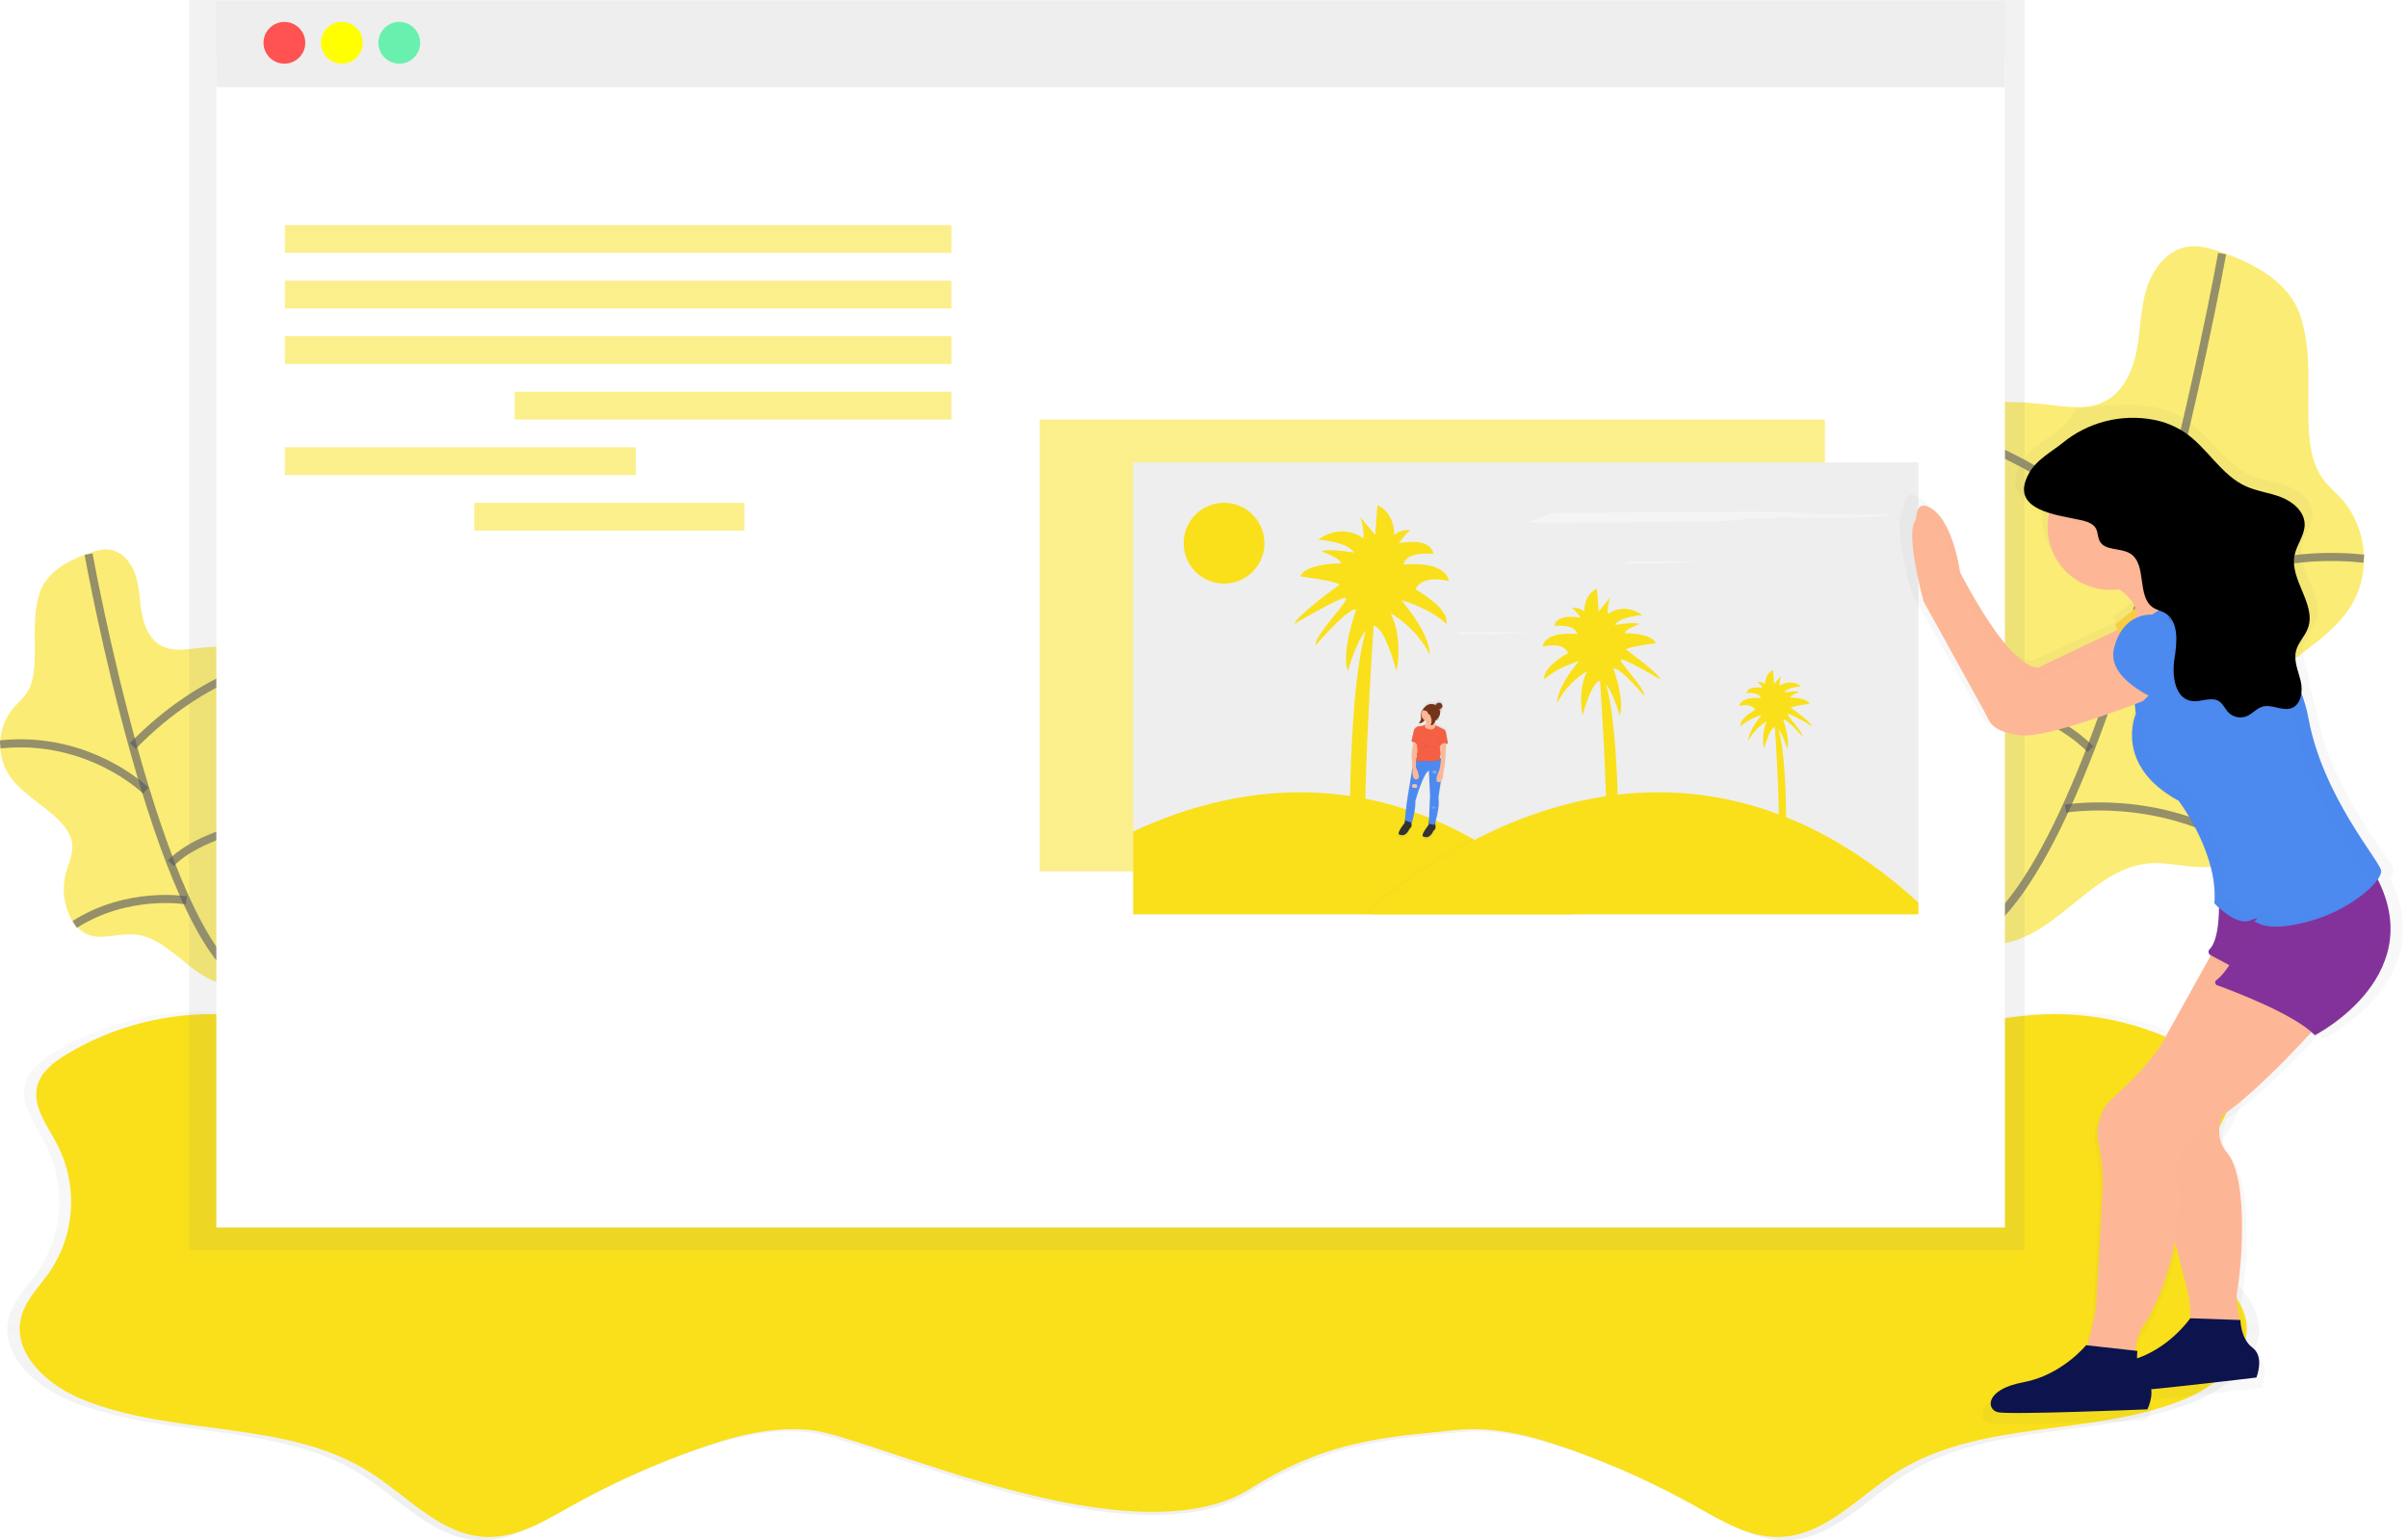 <svg width="297" height="190" viewBox="0 0 297 190" fill="none" xmlns="http://www.w3.org/2000/svg">
<g clip-path="url(#clip0)">
<path opacity="0.5" d="M278.475 162.623C277.939 160.412 276.18 158.746 274.885 156.875C273.328 154.567 272.418 151.885 272.25 149.107C272.082 146.328 272.661 143.556 273.929 141.078C275.174 138.708 277.127 136.257 276.42 133.67C275.946 131.929 274.374 130.737 272.829 129.802C266.962 126.269 260.19 124.527 253.346 124.792C244.957 125.135 236.596 128.485 228.369 126.826C220.357 125.203 213.569 121.186 205.186 120.71C198.924 120.355 192.731 120.753 186.456 120.068C170.953 118.387 155.336 118.014 139.77 118.954C124.205 118.014 108.589 118.387 93.087 120.068C86.828 120.753 80.631 120.355 74.356 120.71C65.949 121.183 59.176 125.206 51.161 126.826C42.931 128.488 34.574 125.135 26.185 124.792C19.341 124.527 12.568 126.269 6.701 129.802C5.144 130.737 3.587 131.929 3.111 133.67C2.407 136.254 4.356 138.705 5.602 141.078C6.87 143.555 7.451 146.328 7.284 149.106C7.117 151.884 6.208 154.567 4.652 156.875C3.357 158.743 1.597 160.412 1.062 162.623C-0.016 167.069 4.306 170.987 8.535 172.752C20.072 177.576 34.103 175.243 44.656 181.96C49.386 184.974 53.525 189.813 59.13 189.994C62.919 190.115 66.366 188.01 69.676 186.158C74.63 183.385 79.808 181.034 85.155 179.129C89.826 177.467 94.774 176.134 99.704 176.685C107.23 177.516 139.764 193.235 154.43 183.947C164.475 177.579 172.31 177.526 179.855 176.682C184.784 176.131 189.729 177.464 194.403 179.126C199.751 181.03 204.929 183.381 209.882 186.154C213.189 188.007 216.639 190.112 220.429 189.991C226.034 189.81 230.172 184.971 234.902 181.957C245.449 175.237 259.477 177.573 271.023 172.749C275.23 170.977 279.555 167.072 278.475 162.623Z" fill="url(#paint0_linear)"/>
<path d="M276.949 162.532C276.42 160.353 274.679 158.696 273.399 156.846C271.863 154.563 270.966 151.91 270.801 149.163C270.637 146.415 271.212 143.674 272.465 141.224C273.711 138.879 275.629 136.457 274.931 133.9C274.461 132.178 272.907 130.998 271.381 130.076C265.579 126.581 258.882 124.858 252.113 125.119C243.817 125.455 235.55 128.772 227.41 127.128C219.482 125.527 212.775 121.547 204.47 121.077C198.277 120.728 192.139 121.121 185.949 120.454C170.616 118.791 155.171 118.423 139.776 119.352C124.382 118.423 108.936 118.791 93.603 120.454C87.413 121.133 81.276 120.738 75.082 121.077C66.78 121.544 60.07 125.524 52.142 127.128C44.005 128.772 35.735 125.455 27.44 125.119C20.671 124.858 13.973 126.581 8.171 130.076C6.645 131.011 5.091 132.178 4.621 133.9C3.924 136.457 5.867 138.882 7.087 141.224C8.341 143.674 8.915 146.415 8.751 149.163C8.587 151.91 7.69 154.563 6.153 156.846C4.87 158.696 3.133 160.343 2.603 162.532C1.51 166.929 5.786 170.803 9.961 172.534C21.374 177.302 35.249 174.994 45.678 181.639C50.348 184.619 54.449 189.408 60.002 189.586C63.738 189.707 67.163 187.624 70.433 185.79C75.332 183.047 80.454 180.721 85.744 178.837C90.368 177.189 95.257 175.872 100.133 176.417C107.607 177.252 139.773 192.787 154.265 183.601C164.201 177.305 171.949 177.252 179.41 176.417C184.286 175.872 189.178 177.189 193.799 178.837C199.089 180.721 204.211 183.047 209.11 185.79C212.383 187.621 215.792 189.704 219.541 189.586C225.084 189.408 229.179 184.622 233.865 181.639C244.297 174.994 258.172 177.302 269.582 172.534C273.742 170.803 278.017 166.929 276.949 162.532Z" fill="#F9E01A"/>
<path opacity="0.6" d="M10.88 68.263C11.77 67.951 12.717 67.655 13.648 67.817C15.205 68.088 16.298 69.564 16.762 71.081C17.226 72.597 17.21 74.195 17.506 75.751C17.802 77.308 18.509 78.918 19.904 79.662C21.299 80.407 22.946 80.114 24.494 79.933C26.524 79.699 28.573 79.68 30.606 79.877C32.313 80.042 34.318 80.618 34.819 82.26C35.23 83.599 34.415 84.966 33.885 86.258C32.87 88.674 32.789 91.529 33.951 93.877C35.112 96.225 37.466 97.975 38.45 100.454C38.735 101.074 38.818 101.768 38.687 102.437C38.541 102.906 38.302 103.341 37.983 103.714C37.211 104.707 36.289 105.583 35.585 106.629C34.119 108.808 33.717 111.518 33.549 114.136C33.381 116.711 33.396 119.295 33.593 121.868C31.681 121.245 29.569 121.8 27.598 121.392C23.404 120.526 20.785 115.563 16.513 115.26C14.492 115.117 12.319 116.07 10.515 115.145C9.654 114.649 8.98 113.883 8.597 112.966C7.835 111.342 7.661 109.503 8.105 107.765C8.417 106.563 9.04 105.386 8.918 104.15C8.815 103.091 8.18 102.157 7.451 101.382C5.375 99.177 2.36 97.829 0.869 95.192C0.19 93.939 -0.093 92.51 0.057 91.093C0.206 89.676 0.781 88.338 1.706 87.254C2.239 86.734 2.743 86.187 3.217 85.613C3.933 84.604 4.151 83.331 4.247 82.094C4.453 79.133 3.936 75.998 4.904 73.12C5.773 70.517 8.426 69.135 10.88 68.263Z" fill="#F9E01A"/>
<path opacity="0.6" d="M10.924 68.35C10.924 68.35 19.428 115.578 30.47 121.211" stroke="#535461" stroke-miterlimit="10"/>
<path opacity="0.6" d="M34.583 81.422C34.583 81.422 25.475 82.667 16.376 92.025" stroke="#535461" stroke-miterlimit="10"/>
<path opacity="0.6" d="M17.976 97.511C17.976 97.511 10.967 90.661 0.016 91.822" stroke="#535461" stroke-miterlimit="10"/>
<path opacity="0.6" d="M38.593 100.491C38.593 100.491 25.802 101.578 21.065 106.489" stroke="#535461" stroke-miterlimit="10"/>
<path opacity="0.6" d="M22.98 111.063C22.98 111.063 15.819 109.817 9.208 114.037" stroke="#535461" stroke-miterlimit="10"/>
<path opacity="0.6" d="M274.156 31.164C272.727 30.656 271.21 30.192 269.719 30.451C267.228 30.887 265.471 33.253 264.736 35.679C264.002 38.105 264.017 40.692 263.544 43.183C263.07 45.674 261.937 48.256 259.701 49.452C257.466 50.647 254.825 50.174 252.343 49.887C249.093 49.508 245.811 49.474 242.553 49.785C239.816 50.049 236.606 50.974 235.802 53.602C235.145 55.751 236.45 57.937 237.322 60.008C238.95 63.878 239.081 68.459 237.216 72.223C235.32 76.053 231.58 78.794 230.004 82.764C229.606 83.773 229.353 84.891 229.624 85.94C229.858 86.693 230.243 87.39 230.755 87.989C232 89.583 233.47 90.988 234.597 92.66C236.948 96.147 237.586 100.494 237.86 104.692C238.13 108.818 238.107 112.959 237.792 117.082C240.856 116.073 244.244 116.973 247.401 116.322C254.124 114.936 258.322 106.981 265.169 106.495C268.408 106.267 271.892 107.79 274.782 106.308C276.189 105.586 277.189 104.237 277.858 102.802C279.06 100.2 279.323 97.262 278.603 94.488C278.095 92.56 277.108 90.676 277.301 88.693C277.466 86.996 278.481 85.498 279.652 84.258C282.981 80.724 287.813 78.563 290.205 74.338C292.447 70.377 291.88 65.018 288.863 61.614C288.072 60.721 287.131 59.955 286.44 58.983C285.291 57.367 284.924 55.324 284.787 53.344C284.46 48.595 285.266 43.572 283.731 38.961C282.33 34.763 278.079 32.543 274.156 31.164Z" fill="#F9E01A"/>
<path opacity="0.6" d="M274.075 31.288C274.075 31.288 260.445 106.99 242.743 116.017" stroke="#535461" stroke-miterlimit="10"/>
<path opacity="0.6" d="M236.151 52.242C236.151 52.242 250.749 54.247 265.334 69.24" stroke="#535461" stroke-miterlimit="10"/>
<path opacity="0.6" d="M262.769 78.031C262.769 78.031 274.007 67.042 291.556 68.91" stroke="#535461" stroke-miterlimit="10"/>
<path opacity="0.6" d="M229.739 82.808C229.739 82.808 250.241 84.548 257.833 92.423" stroke="#535461" stroke-miterlimit="10"/>
<path opacity="0.6" d="M254.75 99.753C254.75 99.753 266.237 97.742 276.828 104.518" stroke="#535461" stroke-miterlimit="10"/>
<path d="M23.326 0V7.782V154.2H249.684V7.782V0H23.326Z" fill="url(#paint1_linear)"/>
<path d="M247.286 6.997H26.683V151.41H247.286V6.997Z" fill="white"/>
<path d="M247.286 0.128H26.683V10.752H247.286V0.128Z" fill="#EEEEEE"/>
<path d="M35.078 7.853C36.5 7.853 37.653 6.7 37.653 5.278C37.653 3.856 36.5 2.703 35.078 2.703C33.656 2.703 32.503 3.856 32.503 5.278C32.503 6.7 33.656 7.853 35.078 7.853Z" fill="#FF5252"/>
<path d="M42.162 7.853C43.584 7.853 44.737 6.7 44.737 5.278C44.737 3.856 43.584 2.703 42.162 2.703C40.74 2.703 39.587 3.856 39.587 5.278C39.587 6.7 40.74 7.853 42.162 7.853Z" fill="#FFFF00"/>
<path d="M49.246 7.853C50.668 7.853 51.821 6.7 51.821 5.278C51.821 3.856 50.668 2.703 49.246 2.703C47.824 2.703 46.671 3.856 46.671 5.278C46.671 6.7 47.824 7.853 49.246 7.853Z" fill="#69F0AE"/>
<path opacity="0.5" d="M117.344 27.77H35.137V31.195H117.344V27.77Z" fill="#F9E01A"/>
<path opacity="0.5" d="M117.344 34.62H35.137V38.045H117.344V34.62Z" fill="#F9E01A"/>
<path opacity="0.5" d="M117.344 41.471H35.137V44.896H117.344V41.471Z" fill="#F9E01A"/>
<path opacity="0.5" d="M117.344 48.321H63.474V51.747H117.344V48.321Z" fill="#F9E01A"/>
<path opacity="0.5" d="M78.42 55.172H35.137V58.597H78.42V55.172Z" fill="#F9E01A"/>
<path opacity="0.5" d="M91.81 62.023H58.491V65.448H91.81V62.023Z" fill="#F9E01A"/>
<path opacity="0.5" d="M225.084 51.747H128.242V107.485H225.084V51.747Z" fill="#F9E01A"/>
<path d="M236.606 57.04H139.764V112.779H236.606V57.04Z" fill="#EEEEEE"/>
<path opacity="0.5" d="M294.829 108.463C295.03 108.206 295.14 107.889 295.14 107.563C295.14 107.563 295.14 107.544 295.14 107.538C295.14 107.532 295.159 107.473 295.168 107.442V107.401C295.17 107.371 295.17 107.341 295.168 107.311C295.168 107.311 295.168 107.286 295.168 107.273C295.172 107.236 295.172 107.199 295.168 107.161C294.985 105.916 287.583 97.801 285.733 87.902C285.529 86.824 285.223 85.768 284.821 84.748C284.878 84.237 284.844 83.721 284.721 83.222C284.41 81.954 283.787 80.668 284.099 79.404C284.142 79.239 284.199 79.077 284.27 78.921C284.658 78.351 285.015 77.759 285.338 77.15C285.458 76.951 285.563 76.743 285.649 76.527C286.786 73.531 283.267 70.439 283.915 67.313C284.195 65.958 285.244 64.775 285.216 63.396C285.182 61.817 283.731 60.593 282.224 60.008C280.717 59.422 279.057 59.254 277.578 58.6C274.336 57.165 272.562 53.699 269.603 51.772C265.845 49.327 260.941 49.763 256.435 50.395C256.286 50.417 256.146 50.475 256.025 50.564C255.905 50.653 255.808 50.77 255.743 50.906V50.906H255.7C255.666 51.005 255.625 51.102 255.582 51.199C254.959 52.26 253.909 53.067 252.872 53.811C251.608 54.702 250.254 55.58 249.481 56.9C249.366 57.096 249.27 57.283 249.186 57.464C247.504 60.462 249.525 61.758 251.988 62.477C251.914 62.906 251.877 63.34 251.876 63.776C251.876 68.135 255.522 71.694 260.016 71.694C260.371 71.694 260.725 71.671 261.078 71.626L261.339 71.797H261.398C262.233 72.398 262.955 73.151 263.267 74.048L260.657 76.041C260.657 76.041 260.763 76.315 260.919 76.751L250.662 81.478C246.775 81.659 240.485 69.418 240.485 69.418C240.485 69.418 239.551 62.399 236.229 61.138C235.226 60.758 234.827 61.552 234.759 62.848C233.274 64.404 235.768 73.148 235.768 73.148L243.724 87.189C244.465 88.627 244.658 89.527 248.164 90.069C251.051 90.511 260.044 87.317 263.173 86.158L263.32 87.404C262.956 88.353 262.795 89.368 262.846 90.384C262.846 92.679 263.871 96.017 268.872 98.676C268.872 98.676 274.034 105.349 273.461 111.648C273.461 111.648 273.711 111.91 274.109 112.253C274.053 114.027 273.798 116.216 272.904 117.07C272.845 117.125 272.801 117.195 272.777 117.273C272.752 117.35 272.748 117.432 272.764 117.512C272.745 117.605 272.756 117.702 272.795 117.789C272.834 117.875 272.899 117.947 272.982 117.995L266.465 129.407C266.222 129.718 265.976 130.03 265.723 130.341C264.514 131.883 263.171 133.316 261.71 134.623C260.623 135.591 259.493 136.65 259.268 137.045C258.923 137.668 258.054 139.677 258.421 141.336C258.897 143.349 259.092 145.417 259.001 147.483L258.157 162.246C257.874 163.894 257.484 165.522 256.989 167.119H256.861C256.861 167.119 253.716 170.899 248.722 171.79C243.727 172.681 243.911 175.215 245.39 175.57C246.869 175.925 264.817 175.209 264.817 175.209C264.817 175.209 265.496 173.886 265.309 172.677C271.039 172.126 278.976 171.192 278.976 171.192C278.976 171.192 280.063 168.58 278.484 167.44C277.89 166.983 277.449 166.357 277.22 165.643C277.127 165.245 277.024 164.79 276.924 164.314C276.899 164.08 276.899 163.937 276.899 163.937H276.846C276.569 162.545 276.348 161.053 276.476 160.272C276.94 158.201 278.142 146.231 275.18 142.812C273.835 141.255 274.019 139.487 274.617 138.011C278.17 135.685 283.139 130.68 286.014 127.654C286.175 127.788 286.325 127.922 286.465 128.055L286.558 128.146C286.558 128.146 296.339 123.304 296.38 114.756C296.395 112.562 295.862 110.399 294.829 108.463V108.463ZM263.5 168.76C263.483 168.448 263.494 168.136 263.534 167.826L263.223 167.792C263.404 166.434 263.846 164.915 264.836 163.865C266.536 160.785 267.739 157.456 268.398 154L270.195 160.798C270.195 160.798 270.376 162.205 270.425 163.694H270.394C270.394 163.694 267.888 167.272 263.5 168.76Z" fill="url(#paint2_linear)"/>
<path d="M271.621 80.718C271.621 80.718 267.227 82.3 264.771 84.938C264.771 84.938 252.816 89.683 249.475 89.157C246.134 88.631 245.96 87.749 245.256 86.355L237.695 72.653C237.695 72.653 234.532 61.225 237.695 62.455C240.859 63.685 241.743 70.552 241.743 70.552C241.743 70.552 247.722 82.506 251.412 82.331L261.423 77.561C261.423 77.561 263.709 74.22 264.764 74.397C265.82 74.575 271.621 80.718 271.621 80.718Z" fill="#FDB797"/>
<g opacity="0.05">
<path opacity="0.05" d="M271.621 80.718C271.621 80.718 267.227 82.3 264.771 84.938C264.771 84.938 252.816 89.683 249.475 89.157C246.134 88.631 245.96 87.749 245.256 86.355L237.695 72.653C237.695 72.653 234.532 61.225 237.695 62.455C240.859 63.685 241.743 70.552 241.743 70.552C241.743 70.552 247.722 82.506 251.412 82.331L261.423 77.561C261.423 77.561 263.709 74.22 264.764 74.397C265.82 74.575 271.621 80.718 271.621 80.718Z" fill="black"/>
</g>
<path d="M264.403 74.238L260.897 76.991C260.897 76.991 262.65 81.578 262.211 83.184C261.772 84.791 269.223 80.662 269.223 80.662L266.156 73.781L264.403 74.238Z" fill="#F9CE43"/>
<g opacity="0.05">
<path opacity="0.05" d="M264.403 74.238L260.897 76.991C260.897 76.991 262.65 81.578 262.211 83.184C261.772 84.791 269.223 80.662 269.223 80.662L266.156 73.781L264.403 74.238Z" fill="black"/>
</g>
<path d="M258.35 71.174C258.35 71.174 266.172 73.725 262.569 78.205L273.82 72.756C273.82 72.756 269.074 73.108 266.085 65.906L258.35 71.174Z" fill="#FDB797"/>
<path d="M273.116 117.06L263.447 134.464L269.955 159.767C269.955 159.767 270.659 165.394 269.603 165.92H276.986C276.986 165.92 275.563 160.938 275.931 159.241C276.37 157.22 277.513 145.54 274.685 142.189C271.858 138.839 276.093 134.454 276.093 134.454L284.531 121.093L273.116 117.06Z" fill="#FDB797"/>
<g opacity="0.05">
<path opacity="0.05" d="M273.116 117.06L263.447 134.464L269.955 159.767C269.955 159.767 270.659 165.394 269.603 165.92H276.986C276.986 165.92 275.669 160.91 275.931 159.241C276.192 157.572 277.513 145.54 274.685 142.189C271.858 138.839 276.093 134.454 276.093 134.454L284.531 121.093L273.116 117.06Z" fill="black"/>
</g>
<path d="M270.142 162.607C270.142 162.607 267.464 166.552 262.793 167.804C258.122 169.056 258.502 171.497 259.932 171.734C261.361 171.971 278.304 169.919 278.304 169.919C278.304 169.919 279.334 167.368 277.836 166.254C276.339 165.139 276.329 162.828 276.329 162.828L270.142 162.607Z" fill="#0D134D"/>
<g opacity="0.1">
<path opacity="0.1" d="M273.645 110.026C273.645 110.026 274.063 115.743 272.54 117.244C272.487 117.294 272.446 117.355 272.421 117.424C272.396 117.492 272.388 117.566 272.397 117.638C272.406 117.711 272.432 117.78 272.473 117.84C272.515 117.9 272.569 117.95 272.633 117.985L277.161 120.398L281.209 112.663L273.645 110.026Z" fill="black"/>
</g>
<path d="M273.645 109.852C273.645 109.852 274.063 115.569 272.54 117.07C272.487 117.119 272.446 117.181 272.421 117.25C272.396 117.318 272.388 117.392 272.397 117.464C272.406 117.536 272.432 117.605 272.473 117.666C272.515 117.726 272.569 117.776 272.633 117.811L277.161 120.224L281.209 112.489L273.645 109.852Z" fill="#84329B"/>
<g opacity="0.1">
<path opacity="0.1" d="M273.645 110.163C273.645 110.163 274.063 115.88 272.54 117.381C272.487 117.431 272.446 117.493 272.421 117.561C272.396 117.63 272.388 117.703 272.397 117.776C272.406 117.848 272.432 117.917 272.473 117.977C272.515 118.038 272.569 118.087 272.633 118.122L277.161 120.535L281.209 112.801L273.645 110.163Z" fill="black"/>
</g>
<path d="M273.82 121.102C273.82 121.102 271.207 122.846 265.723 130.024C264.577 131.527 263.3 132.926 261.909 134.206C260.878 135.14 259.804 136.186 259.589 136.572C259.259 137.167 258.434 139.144 258.786 140.763C259.238 142.731 259.423 144.75 259.337 146.767L258.537 161.187C258.537 161.187 257.481 167.692 256.077 168.396L263.285 169.642C263.285 169.642 262.759 165.07 264.867 162.791C264.867 162.791 269.79 154.352 268.56 144.858C268.56 144.858 268.034 140.639 272.78 138.353C277.525 136.068 287.197 124.992 287.197 124.992L273.82 121.102Z" fill="#FDB797"/>
<path d="M257.294 165.933C257.294 165.933 254.305 169.626 249.559 170.504C244.814 171.382 244.988 173.845 246.396 174.197C247.803 174.549 264.855 173.845 264.855 173.845C264.855 173.845 266.1 171.385 264.68 170.152C263.26 168.919 263.625 166.637 263.625 166.637L257.294 165.933Z" fill="#0D134D"/>
<g opacity="0.1">
<path opacity="0.1" d="M278.216 111.785C278.216 111.785 276.071 118.991 273.353 121.09C273.302 121.127 273.263 121.178 273.239 121.236C273.215 121.294 273.207 121.358 273.217 121.42C273.226 121.482 273.252 121.541 273.292 121.59C273.331 121.638 273.384 121.675 273.443 121.697C275.691 122.516 282.915 125.275 285.425 127.784L285.512 127.872C285.512 127.872 300.543 120.224 292.456 107.214L278.216 111.785Z" fill="black"/>
</g>
<path d="M278.216 111.611C278.216 111.611 276.071 118.816 273.353 120.915C273.302 120.953 273.263 121.004 273.239 121.062C273.215 121.12 273.207 121.184 273.217 121.246C273.226 121.308 273.252 121.367 273.292 121.415C273.331 121.464 273.384 121.501 273.443 121.522C275.691 122.341 282.915 125.1 285.425 127.61L285.512 127.697C285.512 127.697 300.543 120.05 292.456 107.04L278.216 111.611Z" fill="#84329B"/>
<g opacity="0.1">
<path opacity="0.1" d="M265.873 75.882C264.756 76.634 263.535 77.217 262.248 77.614L263.457 88.366C263.457 88.366 260.632 94.687 268.71 99.103C268.71 99.103 273.614 105.62 273.069 111.773C273.069 111.773 275.7 114.594 277.46 113.894C279.219 113.193 277.634 114.246 277.986 114.071C278.338 113.897 279.039 115.482 284.491 114.087C289.943 112.692 293.833 109.014 293.649 107.781C293.465 106.548 286.465 98.62 284.731 88.945C282.996 79.27 272.643 72.389 272.643 72.389C272.643 72.389 272.3 72.579 271.708 72.831C269.684 73.69 267.733 74.71 265.873 75.882V75.882Z" fill="black"/>
</g>
<g opacity="0.1">
<path opacity="0.1" d="M273.216 121.155C273.209 121.231 273.228 121.306 273.269 121.37C273.31 121.433 273.371 121.482 273.443 121.507C275.38 122.214 281.01 124.359 284.136 126.545C281.43 124.359 275.672 122.089 273.216 121.155Z" fill="black"/>
<path opacity="0.1" d="M292.456 107.04L292.145 107.146C299.055 119.224 286.042 126.52 284.905 127.127C285.101 127.289 285.279 127.439 285.441 127.61L285.528 127.697C285.528 127.697 300.543 120.05 292.456 107.04Z" fill="black"/>
</g>
<path d="M284.544 113.719C279.095 115.127 278.391 113.545 278.039 113.719C277.687 113.894 279.285 112.841 277.513 113.545C275.741 114.249 273.119 111.434 273.119 111.434C273.144 111.122 273.156 110.833 273.156 110.531C273.175 104.652 268.71 98.776 268.71 98.776C260.614 94.382 263.435 88.052 263.435 88.052L263.105 85.168L262.199 77.302C263.483 76.903 264.702 76.318 265.817 75.565C267.674 74.389 269.622 73.365 271.643 72.501C272.238 72.245 272.577 72.055 272.577 72.055C272.577 72.055 282.95 78.906 284.721 88.581C286.493 98.256 293.512 106.162 293.686 107.392C293.861 108.622 289.993 112.312 284.544 113.719Z" fill="#4D8AF0"/>
<g opacity="0.1">
<path opacity="0.1" d="M266.259 66.077L258.524 71.352C259.59 71.722 260.604 72.227 261.542 72.856C264.176 72.485 265.789 70.598 266.876 68.275C266.452 67.596 266.639 66.989 266.259 66.077Z" fill="black"/>
</g>
<path d="M260.283 72.759C264.555 72.759 268.018 69.296 268.018 65.024C268.018 60.752 264.555 57.289 260.283 57.289C256.012 57.289 252.549 60.752 252.549 65.024C252.549 69.296 256.012 72.759 260.283 72.759Z" fill="#FDB797"/>
<g opacity="0.1">
<path opacity="0.1" d="M285.774 112.841C280.324 114.248 279.621 112.667 279.269 112.841C278.917 113.015 280.514 111.963 278.743 112.667C276.971 113.37 274.349 110.555 274.349 110.555C274.374 110.244 274.386 109.954 274.386 109.652C274.408 103.783 269.952 97.897 269.952 97.897C261.856 93.504 264.677 87.173 264.677 87.173L264.35 84.287L263.494 76.841C263.08 77.028 262.652 77.181 262.214 77.299L263.105 85.168L263.438 88.051C263.438 88.051 260.635 94.382 268.713 98.775C268.713 98.775 273.169 104.661 273.147 110.53C273.147 110.842 273.147 111.131 273.11 111.433C273.11 111.433 275.747 114.236 277.503 113.545C279.26 112.853 277.678 113.897 278.03 113.719C278.381 113.542 279.085 115.127 284.534 113.719C287.007 113.079 289.323 111.945 291.345 110.384C289.63 111.495 287.75 112.324 285.774 112.841V112.841Z" fill="black"/>
</g>
<path d="M271.182 82.25C271.182 82.25 266.788 83.832 264.331 86.469C264.331 86.469 252.377 91.215 249.036 90.689C245.695 90.162 245.52 89.281 244.817 87.886L237.256 74.185C237.256 74.185 234.092 62.757 237.256 63.987C240.42 65.217 241.304 72.083 241.304 72.083C241.304 72.083 247.283 84.037 250.973 83.863L260.987 79.086C260.987 79.086 263.273 75.745 264.328 75.923C265.384 76.1 271.182 82.25 271.182 82.25Z" fill="#FDB797"/>
<g opacity="0.1">
<path opacity="0.1" d="M265.247 75.814C265.247 75.814 261.601 75.481 260.545 80.052C259.49 84.623 268.641 87.435 268.641 87.435L273.564 80.584L265.247 75.814Z" fill="black"/>
</g>
<path d="M265.425 75.814C265.425 75.814 261.778 75.481 260.723 80.052C259.667 84.623 268.819 87.435 268.819 87.435L273.742 80.584L265.425 75.814Z" fill="#4D8AF0"/>
<g opacity="0.1">
<path opacity="0.1" d="M263.936 76.627C263.384 76.905 262.806 77.128 262.211 77.293L262.242 77.558C262.823 77.278 263.388 76.967 263.936 76.627V76.627Z" fill="black"/>
<path opacity="0.1" d="M293.686 107.392C293.512 106.146 286.477 98.249 284.721 88.581C282.965 78.912 272.577 72.055 272.577 72.055C272.577 72.055 272.234 72.245 271.643 72.501C270.063 73.179 268.526 73.954 267.041 74.821C268.027 74.302 269.033 73.822 270.061 73.382C270.656 73.127 270.995 72.937 270.995 72.937C270.995 72.937 281.368 79.787 283.139 89.462C284.911 99.137 291.93 107.043 292.104 108.273C292.216 109.048 290.719 110.802 288.231 112.346C291.646 110.649 293.82 108.32 293.686 107.392Z" fill="black"/>
</g>
<path opacity="0.1" d="M267.514 75.885C267.514 75.885 272.06 78.137 272.917 82.465" stroke="black" stroke-miterlimit="10"/>
<g opacity="0.1">
<path opacity="0.1" d="M256.397 64.588C257.123 64.75 257.933 64.978 258.291 65.628C258.549 66.102 258.502 66.696 258.755 67.185C259.402 68.406 261.302 67.986 262.491 68.702C264.671 70.016 263.248 74.114 265.418 75.434C265.826 75.683 266.309 75.783 266.729 76.01C268.563 77.013 268.305 79.666 267.975 81.73C267.645 83.795 268.037 86.619 270.108 86.912C271.248 87.07 272.527 86.317 273.486 86.949C273.988 87.279 274.215 87.883 274.635 88.322C274.924 88.61 275.291 88.808 275.69 88.89C276.09 88.972 276.504 88.936 276.884 88.786C277.587 88.494 278.095 87.824 278.827 87.609C280.004 87.264 281.318 88.216 282.451 87.777C283.585 87.338 283.843 85.7 283.55 84.464C283.258 83.228 282.66 81.973 282.971 80.728C283.23 79.7 284.071 78.915 284.438 77.925C285.515 75.001 282.174 71.981 282.791 68.926C283.058 67.603 284.055 66.435 284.036 65.099C284.005 63.542 282.626 62.362 281.19 61.789C279.755 61.216 278.179 61.054 276.775 60.416C273.695 59.014 272.01 55.627 269.195 53.746C267.935 52.923 266.514 52.377 265.026 52.145C263.106 51.836 261.143 51.94 259.267 52.45C257.391 52.96 255.645 53.865 254.146 55.103C253.869 55.328 253.586 55.539 253.299 55.745C252.097 56.614 250.808 57.47 250.076 58.759C247.405 63.411 253.542 63.944 256.397 64.588Z" fill="black"/>
</g>
<path d="M256.615 64.149C257.341 64.311 258.151 64.538 258.509 65.189C258.767 65.662 258.72 66.257 258.973 66.746C259.62 67.967 261.52 67.546 262.709 68.263C264.889 69.577 263.466 73.675 265.636 74.995C266.044 75.244 266.527 75.344 266.947 75.571C268.781 76.574 268.523 79.227 268.193 81.291C267.863 83.356 268.255 86.18 270.326 86.473C271.466 86.631 272.745 85.878 273.705 86.51C274.206 86.84 274.433 87.444 274.854 87.883C275.142 88.171 275.509 88.369 275.908 88.451C276.308 88.533 276.723 88.497 277.102 88.347C277.806 88.055 278.313 87.385 279.045 87.17C280.222 86.825 281.536 87.777 282.669 87.338C283.803 86.899 284.061 85.261 283.769 84.025C283.476 82.789 282.878 81.534 283.189 80.288C283.448 79.261 284.289 78.476 284.656 77.486C285.733 74.562 282.392 71.541 283.009 68.487C283.277 67.163 284.273 65.996 284.254 64.66C284.223 63.103 282.844 61.923 281.408 61.35C279.973 60.777 278.397 60.615 276.993 59.977C273.913 58.575 272.229 55.187 269.414 53.307C268.27 52.556 266.99 52.037 265.646 51.781C263.667 51.401 261.629 51.464 259.677 51.963C257.725 52.463 255.908 53.387 254.355 54.67C254.081 54.892 253.797 55.103 253.517 55.293C252.315 56.162 251.026 57.018 250.294 58.307C247.623 62.972 253.763 63.508 256.615 64.149Z" fill="black"/>
<path d="M193.945 112.779H139.764V102.568C153.001 96.381 173.369 92.906 193.945 112.779Z" fill="#F9E01A"/>
<g opacity="0.1">
<path opacity="0.1" d="M235.983 111.318V112.779H168.411V112.467C168.411 112.467 201.661 80.092 235.983 111.318Z" fill="black"/>
</g>
<path d="M236.606 111.318V112.779H169.034V112.467C169.034 112.467 202.284 80.092 236.606 111.318Z" fill="#F9E01A"/>
<path d="M150.974 71.987C153.725 71.987 155.956 69.756 155.956 67.005C155.956 64.253 153.725 62.023 150.974 62.023C148.222 62.023 145.991 64.253 145.991 67.005C145.991 69.756 148.222 71.987 150.974 71.987Z" fill="#F9E01A"/>
<path d="M193.391 63.237C192.821 63.237 192.186 63.237 191.753 63.271C191.56 63.282 191.369 63.321 191.186 63.386L188.256 64.439C190.623 64.498 193.092 64.479 195.518 64.46L209.119 64.355C210.508 64.355 211.965 64.33 213.121 64.249C213.896 64.193 214.466 64.112 215.182 64.049C217.757 63.819 221.509 63.863 224.863 63.875C228.217 63.888 232.265 63.8 233.445 63.464H226.246C225.47 63.464 224.654 63.464 223.969 63.427C223.169 63.38 222.68 63.293 221.976 63.231C220.812 63.131 219.205 63.118 217.71 63.112C209.505 63.078 201.403 63.271 193.391 63.237Z" fill="#F4F4F4"/>
<path d="M201.45 69.271C201.325 69.271 201.188 69.271 201.095 69.271C201.052 69.273 201.01 69.282 200.97 69.296L200.347 69.524C200.861 69.524 201.394 69.524 201.92 69.524L204.866 69.502C205.177 69.502 205.488 69.502 205.731 69.48C205.899 69.48 206.024 69.449 206.177 69.436C206.734 69.387 207.547 69.396 208.275 69.399C208.9 69.42 209.524 69.39 210.144 69.309H208.587C208.419 69.309 208.241 69.309 208.095 69.309C207.948 69.309 207.815 69.281 207.662 69.265C207.41 69.243 207.061 69.24 206.728 69.24C204.953 69.24 203.197 69.281 201.45 69.271Z" fill="#F4F4F4"/>
<path d="M180.587 77.99C180.462 77.99 180.325 77.99 180.232 77.99C180.189 77.993 180.147 78.001 180.107 78.015L179.484 78.243C179.998 78.243 180.531 78.243 181.057 78.243L184.003 78.221C184.314 78.221 184.625 78.221 184.868 78.199C185.036 78.199 185.161 78.168 185.314 78.155C185.871 78.106 186.684 78.115 187.412 78.118C188.037 78.139 188.661 78.109 189.281 78.028H187.724C187.556 78.028 187.378 78.028 187.232 78.028C187.085 78.028 186.951 78 186.799 77.984C186.547 77.962 186.198 77.959 185.865 77.959C184.09 77.959 182.334 78 180.587 77.99Z" fill="#F4F4F4"/>
<path d="M168.882 110.017H166.54C166.54 110.017 165.808 84.408 168.882 76.505H169.467C169.467 76.505 167.418 105.48 168.882 110.017Z" fill="#F9E01A"/>
<path d="M167.272 75.188C167.272 75.188 165.369 80.457 166.247 82.798C166.247 82.798 167.564 77.969 169.1 77.237C170.635 76.505 172.245 82.798 172.245 82.798C172.245 82.798 173.123 78.847 171.513 75.636C171.513 75.636 174.733 77.393 176.343 80.759C176.343 80.759 176.635 78.579 172.83 74.027C172.83 74.027 176.196 74.905 178.391 76.954C178.391 76.954 179.123 75.344 174.586 72.709C174.586 72.709 175.172 70.807 178.684 71.685C178.684 71.685 178.684 69.194 173.123 69.636C173.123 69.636 173.123 68.026 176.782 68.319C176.782 68.319 176.782 66.27 172.537 67.002C172.537 67.002 173.415 65.684 174.001 65.392C173.269 65.324 172.538 65.533 171.952 65.977C171.952 65.977 172.098 63.343 169.903 62.318L169.61 65.977C169.61 65.977 167.15 63.078 167.708 63.636C167.854 63.782 168.293 65.538 168.147 66.416C168.147 66.416 165.656 64.367 162.585 66.563C162.585 66.563 166.391 66.855 166.976 68.172C166.976 68.172 163.756 67.587 163.024 68.026C163.024 68.026 165.516 68.904 165.366 69.49C165.366 69.49 160.975 69.49 160.384 71.1C160.384 71.1 164.921 71.685 165.213 72.124C165.213 72.124 159.945 75.929 159.652 76.954C159.652 76.954 165.067 73.734 165.945 73.734C166.823 73.734 161.994 78.405 162.286 79.588C162.299 79.579 166.263 74.895 167.272 75.188Z" fill="#F9E01A"/>
<path d="M197.763 109.058H199.55C199.55 109.058 200.111 89.493 197.763 83.455H197.315C197.315 83.455 198.884 105.586 197.763 109.058Z" fill="#F9E01A"/>
<path d="M198.993 82.45C198.993 82.45 200.447 86.476 199.774 88.263C199.774 88.263 198.769 84.573 197.595 84.016C196.421 83.459 195.191 88.263 195.191 88.263C195.191 88.263 194.521 85.246 195.751 82.786C194.178 83.718 192.899 85.074 192.061 86.7C192.061 86.7 191.837 85.022 194.746 81.556C194.746 81.556 192.173 82.225 190.498 83.792C190.498 83.792 189.938 82.562 193.407 80.55C193.407 80.55 192.958 79.096 190.277 79.769C190.277 79.769 190.277 77.869 194.524 78.212C194.524 78.212 194.524 76.982 191.722 77.206C191.722 77.206 191.722 75.649 194.963 76.2C194.963 76.2 194.294 75.194 193.846 74.97C194.402 74.921 194.957 75.081 195.403 75.418C195.403 75.418 195.29 73.407 196.96 72.616L197.184 75.418C197.184 75.418 199.052 73.204 198.638 73.631C198.37 74.305 198.255 75.031 198.302 75.755C198.302 75.755 200.201 74.198 202.549 75.867C202.549 75.867 199.641 76.091 199.195 77.097C199.195 77.097 201.655 76.648 202.213 76.985C202.213 76.985 200.313 77.654 200.425 78.103C200.425 78.103 203.779 78.103 204.227 79.333C204.227 79.333 200.762 79.781 200.537 80.114C200.537 80.114 204.564 83.023 204.785 83.804C204.785 83.804 200.649 81.344 199.977 81.344C199.304 81.344 202.994 84.922 202.779 85.816C202.795 85.803 199.778 82.232 198.993 82.45Z" fill="#F9E01A"/>
<path d="M219.165 105.234H220.273C220.273 105.234 220.619 93.118 219.165 89.378H218.888C218.888 89.378 219.856 103.095 219.165 105.234Z" fill="#F9E01A"/>
<path d="M219.928 88.755C219.928 88.755 220.828 91.246 220.413 92.355C220.413 92.355 219.791 90.069 219.062 89.724C218.333 89.378 217.574 92.355 217.574 92.355C217.574 92.355 217.159 90.487 217.919 88.961C216.945 89.537 216.152 90.377 215.634 91.383C215.634 91.383 215.497 90.343 217.296 88.198C216.33 88.467 215.433 88.939 214.665 89.584C214.665 89.584 214.32 88.821 216.465 87.575C216.465 87.575 216.188 86.675 214.525 87.089C214.525 87.089 214.525 85.912 217.156 86.121C217.156 86.121 217.156 85.358 215.425 85.498C215.425 85.498 215.425 84.53 217.433 84.875C217.248 84.584 217.014 84.326 216.742 84.112C217.088 84.081 217.434 84.18 217.711 84.389C217.711 84.389 217.642 83.144 218.679 82.658L218.816 84.389C218.816 84.389 219.981 83.019 219.716 83.281C219.55 83.698 219.479 84.147 219.507 84.595C219.892 84.315 220.359 84.169 220.835 84.182C221.31 84.194 221.769 84.364 222.138 84.663C222.138 84.663 220.339 84.801 220.062 85.427C220.062 85.427 221.584 85.149 221.93 85.358C221.93 85.358 220.753 85.772 220.821 86.049C220.821 86.049 222.898 86.049 223.175 86.812C223.175 86.812 221.03 87.089 220.89 87.298C220.89 87.298 223.381 89.098 223.521 89.584C223.521 89.584 220.958 88.061 220.544 88.061C220.13 88.061 222.412 90.278 222.275 90.829C222.282 90.832 220.41 88.615 219.928 88.755Z" fill="#F9E01A"/>
<path d="M178.684 91.533L178.451 90.287C178.45 90.196 178.431 90.105 178.395 90.021C178.359 89.937 178.305 89.861 178.239 89.798L177.158 89.269C177.079 89.175 177.014 89.07 176.965 88.958L176.984 88.93C177.043 88.856 177.086 88.769 177.109 88.677C177.111 88.653 177.111 88.629 177.109 88.606H177.124C177.224 88.619 177.325 88.594 177.407 88.537C177.49 88.479 177.548 88.393 177.569 88.294V88.266C177.55 88.35 177.504 88.426 177.439 88.482C177.373 88.538 177.291 88.572 177.205 88.578C177.355 88.477 177.479 88.341 177.564 88.181C177.649 88.021 177.694 87.843 177.694 87.662C177.694 87.662 177.694 87.631 177.694 87.615C177.742 87.586 177.783 87.547 177.814 87.501C177.846 87.455 177.868 87.403 177.878 87.348V87.32C177.864 87.372 177.841 87.421 177.808 87.464C177.776 87.507 177.735 87.542 177.688 87.569C177.68 87.462 177.657 87.357 177.619 87.257H177.647C177.754 87.257 177.856 87.215 177.931 87.14C178.007 87.064 178.049 86.962 178.049 86.856C178.049 86.856 178.049 86.837 178.049 86.828C178.042 86.929 177.997 87.023 177.923 87.093C177.849 87.162 177.752 87.201 177.65 87.201H177.601V87.183C177.72 87.147 177.827 87.078 177.908 86.983C177.99 86.889 178.043 86.773 178.061 86.65C178.061 86.65 178.061 86.632 178.061 86.622C178.056 86.7 178.028 86.775 177.98 86.837C177.986 86.737 177.954 86.639 177.89 86.562C177.827 86.484 177.738 86.433 177.639 86.418C177.54 86.404 177.439 86.426 177.356 86.482C177.273 86.537 177.214 86.622 177.189 86.719L177.118 86.678C177.14 86.598 177.187 86.527 177.252 86.474C177.317 86.422 177.396 86.391 177.479 86.385H177.451C177.367 86.385 177.285 86.411 177.216 86.459C177.147 86.508 177.095 86.577 177.068 86.656C176.827 86.544 176.554 86.523 176.299 86.596C176.044 86.67 175.824 86.832 175.679 87.055C175.595 87.117 175.486 87.208 175.489 87.285C175.453 87.322 175.421 87.361 175.393 87.404C175.274 87.664 175.231 87.952 175.268 88.235C175.285 88.376 175.268 88.519 175.218 88.652C175.169 88.784 175.087 88.903 174.982 88.998C175.028 89.017 175.078 89.027 175.128 89.027C175.178 89.027 175.228 89.017 175.274 88.998C175.367 88.959 175.454 88.908 175.533 88.846C175.607 88.801 175.669 88.74 175.717 88.668V88.652C175.768 88.687 175.824 88.716 175.882 88.74C175.903 88.926 175.91 89.141 175.826 89.213L175.841 89.179C175.64 89.33 175.391 89.401 175.141 89.378C174.99 89.386 174.843 89.434 174.716 89.516C174.589 89.598 174.485 89.711 174.415 89.845L174.076 91.262V91.287V91.312C174.081 91.331 174.091 91.348 174.105 91.362C174.12 91.376 174.137 91.385 174.157 91.389L174.262 91.418C174.278 91.66 174.254 91.903 174.191 92.137C174.12 92.486 174.079 92.84 174.069 93.196C174.094 93.373 174.138 94.298 174.16 94.737C174.122 94.887 174.092 95.039 174.069 95.192L173.568 98.2C173.568 98.2 173.194 100.607 173.213 101.335L173.148 101.756C173.148 101.756 172.129 103.032 172.428 103.213C172.727 103.394 173.188 103.471 173.627 102.793C173.687 102.633 173.783 102.489 173.907 102.372C173.957 102.329 173.996 102.275 174.02 102.213C174.045 102.152 174.054 102.086 174.048 102.02L174.016 101.709L174.069 101.728H174.101C174.101 101.728 174.602 100.08 174.546 98.925C174.546 98.925 175.48 95.618 176.181 95.098V95.076L176.246 95.045L176.395 98.249L176.243 101.781L176.209 101.992C176.209 101.992 175.19 103.269 175.489 103.45C175.788 103.63 176.249 103.708 176.688 103.029C176.748 102.869 176.844 102.725 176.968 102.609C177.018 102.566 177.057 102.511 177.081 102.45C177.106 102.389 177.115 102.323 177.109 102.257L177.062 101.79C177.236 101.195 177.685 99.483 177.501 98.489L177.812 96.378C178.124 96.026 178.083 95.132 178.083 95.132C178.329 94.619 178.395 92.604 178.395 92.604L178.457 91.608C178.503 91.603 178.55 91.603 178.597 91.608H178.628H178.647V91.589C178.656 91.581 178.663 91.571 178.669 91.561H178.687V91.536L178.684 91.533ZM177.812 93.557C177.784 93.488 177.753 93.42 177.719 93.351H177.694V93.326C177.693 93.318 177.693 93.31 177.694 93.302V93.276C177.709 93.243 177.721 93.209 177.731 93.174C177.772 93.109 177.792 93.035 177.79 92.959C177.827 93.156 177.834 93.358 177.812 93.557V93.557ZM177.719 92.704L177.657 92.037L177.675 91.984L177.759 92.831L177.719 92.704ZM174.767 92.794C174.745 92.818 174.729 92.847 174.72 92.878C174.71 92.909 174.707 92.942 174.711 92.975C174.711 92.975 174.711 92.975 174.711 92.996C174.711 93.064 174.721 93.131 174.739 93.196L174.642 93.613V92.816C174.706 92.732 174.763 92.642 174.81 92.548C174.82 92.632 174.805 92.718 174.767 92.794V92.794Z" fill="url(#paint3_linear)"/>
<path d="M175.396 87.65C175.281 87.9 175.239 88.177 175.274 88.45C175.291 88.586 175.274 88.723 175.226 88.851C175.178 88.979 175.099 89.094 174.997 89.185C175.042 89.204 175.09 89.213 175.139 89.213C175.188 89.213 175.236 89.204 175.281 89.185C175.37 89.147 175.454 89.098 175.53 89.038C175.601 88.995 175.662 88.937 175.707 88.867C175.75 88.76 175.764 88.642 175.748 88.528C175.748 88.324 175.766 88.121 175.801 87.921C175.819 87.796 175.938 87.457 175.801 87.391C175.664 87.326 175.455 87.556 175.396 87.65Z" fill="#72351C"/>
<path d="M173.338 100.887L173.241 101.51C173.241 101.51 172.26 102.755 172.55 102.914C172.839 103.073 173.282 103.163 173.705 102.509C173.762 102.355 173.853 102.217 173.973 102.104V102.104C174.021 102.063 174.058 102.01 174.081 101.951C174.105 101.892 174.113 101.828 174.107 101.765L174.01 100.815L173.338 100.887Z" fill="#333333"/>
<path d="M176.29 101.133L176.193 101.755C176.193 101.755 175.212 103.001 175.502 103.16C175.791 103.319 176.233 103.409 176.657 102.755C176.714 102.601 176.805 102.463 176.925 102.35V102.35C176.973 102.309 177.01 102.256 177.033 102.197C177.056 102.138 177.065 102.074 177.059 102.011L176.962 101.061L176.29 101.133Z" fill="#333333"/>
<path d="M174.761 93.688C174.761 93.688 174.3 94.021 174.138 95.179L173.655 98.078C173.655 98.078 173.247 100.706 173.322 101.211L174.138 101.491C174.138 101.491 174.621 99.903 174.568 98.797C174.568 98.797 175.549 95.304 176.237 95.061L176.383 98.147L176.227 101.619L176.925 101.759C176.925 101.759 177.632 99.548 177.408 98.377L177.772 95.886C177.772 95.886 178.189 94.556 177.61 93.395L174.761 93.688Z" fill="#4D8AF0"/>
<g opacity="0.1">
<path opacity="0.1" d="M176.165 95.107V95.054C175.477 95.3 174.496 98.791 174.496 98.791C174.479 99.695 174.338 100.592 174.076 101.457L174.163 101.488C174.163 101.488 174.645 99.9 174.592 98.794C174.589 98.797 175.486 95.621 176.165 95.107Z" fill="black"/>
<path opacity="0.1" d="M177.638 93.41H177.544C177.879 94.191 177.934 95.063 177.7 95.88L177.336 98.371C177.551 99.479 176.925 101.519 176.859 101.734L176.95 101.753C176.95 101.753 177.657 99.542 177.432 98.371L177.797 95.88C177.797 95.88 178.217 94.556 177.638 93.41Z" fill="black"/>
</g>
<path d="M174.135 91.418C174.134 91.442 174.142 91.465 174.157 91.484C174.172 91.502 174.192 91.515 174.216 91.52C174.444 91.578 174.656 91.684 174.839 91.832C175.181 92.1 174.474 91.296 174.474 91.296L174.238 91.349L174.141 91.436L174.135 91.418Z" fill="#F55F44"/>
<path opacity="0.1" d="M174.135 91.418C174.134 91.442 174.142 91.465 174.157 91.484C174.172 91.502 174.192 91.515 174.216 91.52C174.444 91.578 174.656 91.684 174.839 91.832C175.181 92.1 174.474 91.296 174.474 91.296L174.238 91.349L174.141 91.436L174.135 91.418Z" fill="black"/>
<path d="M177.504 92.127C177.792 91.923 178.125 91.791 178.475 91.744C178.499 91.744 178.522 91.735 178.539 91.718C178.556 91.701 178.566 91.678 178.566 91.654V91.654C178.566 91.654 177.75 91.333 177.504 92.127Z" fill="#F55F44"/>
<path opacity="0.1" d="M178.566 91.651C178.566 91.651 177.75 91.34 177.504 92.124C177.504 92.124 178.105 91.663 178.522 91.738" fill="black"/>
<path d="M176.557 88.961C177.144 88.961 177.619 88.485 177.619 87.899C177.619 87.312 177.144 86.837 176.557 86.837C175.971 86.837 175.495 87.312 175.495 87.899C175.495 88.485 175.971 88.961 176.557 88.961Z" fill="#72351C"/>
<path d="M175.826 88.643C175.826 88.643 175.975 89.266 175.826 89.393C175.676 89.521 175.374 89.758 175.601 89.941C175.829 90.125 176.641 90.436 176.912 90.284C177.183 90.131 177.492 90.178 177.417 89.867C177.342 89.555 176.75 89.621 176.741 88.073L175.826 88.643Z" fill="#FDB797"/>
<path opacity="0.1" d="M174.322 91.231C174.344 91.568 174.322 91.908 174.256 92.24C174.187 92.575 174.148 92.916 174.138 93.258C174.169 93.482 174.234 94.964 174.234 94.964C174.234 94.964 174.116 96.263 174.748 96.144C175.38 96.026 174.652 94.662 174.652 94.662L174.683 92.89C174.854 92.657 174.962 92.384 174.994 92.096C175.041 91.67 174.322 91.231 174.322 91.231Z" fill="black"/>
<path d="M174.312 91.231C174.334 91.568 174.313 91.908 174.247 92.24C174.178 92.575 174.138 92.916 174.129 93.258C174.16 93.482 174.225 94.964 174.225 94.964C174.225 94.964 174.107 96.263 174.739 96.144C175.371 96.026 174.642 94.662 174.642 94.662L174.673 92.89C174.845 92.657 174.952 92.384 174.985 92.096C175.028 91.67 174.312 91.231 174.312 91.231Z" fill="#FDB797"/>
<path opacity="0.1" d="M178.357 91.327L178.27 92.713C178.27 92.713 178.217 94.656 177.98 95.148C177.98 95.148 178.046 96.512 177.411 96.478C176.775 96.443 177.516 94.986 177.516 94.986C177.516 94.986 177.856 93.469 177.681 92.99L177.516 91.327H178.357Z" fill="black"/>
<path d="M178.366 91.327L178.279 92.713C178.279 92.713 178.226 94.656 177.99 95.148C177.99 95.148 178.055 96.512 177.42 96.478C176.785 96.443 177.526 94.986 177.526 94.986C177.526 94.986 177.865 93.469 177.691 92.99L177.526 91.327H178.366Z" fill="#FDB797"/>
<path opacity="0.1" d="M176.308 89.985C176.308 89.985 176.822 90.222 177.102 89.518L178.145 90.029C178.21 90.09 178.261 90.163 178.295 90.245C178.33 90.326 178.348 90.413 178.348 90.502L178.572 91.704C178.572 91.704 177.809 91.445 177.573 92.156L177.638 92.831C177.687 92.998 177.675 93.177 177.604 93.336C177.597 93.35 177.594 93.365 177.594 93.381C177.594 93.396 177.597 93.412 177.604 93.426C177.619 93.475 177.623 93.527 177.615 93.578C177.607 93.629 177.587 93.677 177.556 93.719C177.526 93.761 177.486 93.795 177.44 93.819C177.395 93.843 177.344 93.855 177.292 93.856C177.012 93.859 176.732 93.881 176.455 93.921C176.23 93.986 175.552 93.793 175.327 93.921C175.103 94.049 174.63 93.825 174.63 93.825L174.758 93.276C174.758 93.276 174.67 93.009 174.779 92.912C174.888 92.816 174.823 91.978 174.726 91.741C174.726 91.741 174.34 91.377 174.104 91.43L174.415 90.044C174.482 89.915 174.582 89.805 174.704 89.726C174.826 89.647 174.967 89.601 175.113 89.593C175.354 89.614 175.595 89.546 175.788 89.4C175.788 89.4 175.555 89.91 176.308 89.985Z" fill="black"/>
<path opacity="0.1" d="M176.361 89.96C176.501 89.998 176.875 90.038 177.099 89.474L178.142 89.985C178.207 90.046 178.258 90.12 178.292 90.201C178.327 90.282 178.345 90.37 178.345 90.458L178.569 91.66C178.569 91.66 177.806 91.402 177.569 92.112L177.635 92.788L177.678 92.921C177.697 92.979 177.702 93.04 177.693 93.099C177.684 93.159 177.661 93.215 177.625 93.264C177.611 93.281 177.601 93.301 177.597 93.323C177.593 93.345 177.595 93.368 177.604 93.389C177.619 93.438 177.623 93.49 177.615 93.541C177.607 93.592 177.587 93.64 177.556 93.682C177.526 93.724 177.486 93.758 177.44 93.781C177.395 93.805 177.344 93.818 177.292 93.818C177.012 93.822 176.732 93.843 176.455 93.884C176.23 93.949 175.552 93.756 175.327 93.884C175.103 94.011 174.63 93.787 174.63 93.787L174.758 93.239C174.758 93.239 174.67 92.971 174.779 92.875C174.888 92.778 174.823 91.941 174.726 91.704C174.726 91.704 174.34 91.34 174.104 91.393L174.415 90.007C174.482 89.878 174.582 89.768 174.704 89.689C174.826 89.61 174.967 89.564 175.113 89.555C175.354 89.577 175.595 89.508 175.788 89.362C175.788 89.362 175.536 89.823 176.199 89.923L176.361 89.96Z" fill="black"/>
<path d="M176.361 89.982C176.501 90.019 176.875 90.06 177.099 89.496L178.142 90.007C178.206 90.068 178.257 90.141 178.292 90.223C178.327 90.304 178.345 90.392 178.345 90.48L178.569 91.682C178.569 91.682 177.806 91.424 177.569 92.134L177.635 92.809C177.684 92.976 177.672 93.155 177.6 93.314C177.594 93.328 177.591 93.344 177.591 93.359C177.591 93.375 177.594 93.39 177.6 93.404C177.616 93.453 177.62 93.505 177.612 93.556C177.603 93.607 177.583 93.656 177.553 93.698C177.523 93.739 177.483 93.773 177.437 93.797C177.391 93.821 177.341 93.833 177.289 93.834C177.009 93.837 176.729 93.859 176.451 93.899C176.227 93.965 175.548 93.772 175.324 93.899C175.1 94.027 174.627 93.803 174.627 93.803L174.754 93.255C174.754 93.255 174.667 92.987 174.776 92.89C174.885 92.794 174.82 91.956 174.723 91.72C174.723 91.72 174.337 91.355 174.1 91.408L174.412 90.022C174.479 89.893 174.579 89.784 174.701 89.705C174.823 89.625 174.964 89.579 175.109 89.571C175.351 89.593 175.592 89.524 175.785 89.378C175.785 89.378 175.533 89.839 176.196 89.938L176.361 89.982Z" fill="#F55F44"/>
<path opacity="0.1" d="M176.757 88.129L175.844 88.699C175.868 88.802 175.885 88.906 175.897 89.01C176.001 89.052 176.112 89.073 176.224 89.073C176.447 89.057 176.657 88.962 176.816 88.805C176.775 88.582 176.755 88.356 176.757 88.129V88.129Z" fill="black"/>
<path d="M176.205 89.004C176.692 89.004 177.087 88.61 177.087 88.123C177.087 87.636 176.692 87.242 176.205 87.242C175.719 87.242 175.324 87.636 175.324 88.123C175.324 88.61 175.719 89.004 176.205 89.004Z" fill="#FDB797"/>
<path d="M177.504 87.447C177.717 87.447 177.89 87.274 177.89 87.061C177.89 86.848 177.717 86.675 177.504 86.675C177.291 86.675 177.118 86.848 177.118 87.061C177.118 87.274 177.291 87.447 177.504 87.447Z" fill="#72351C"/>
<path d="M177.579 87.469C177.481 87.469 177.387 87.433 177.315 87.366C177.243 87.3 177.2 87.209 177.193 87.111C177.193 87.111 177.193 87.13 177.193 87.139C177.193 87.242 177.233 87.34 177.306 87.412C177.378 87.484 177.476 87.525 177.579 87.525C177.681 87.525 177.779 87.484 177.852 87.412C177.924 87.34 177.965 87.242 177.965 87.139C177.965 87.139 177.965 87.12 177.965 87.111C177.958 87.209 177.914 87.3 177.842 87.366C177.771 87.433 177.676 87.469 177.579 87.469V87.469Z" fill="#72351C"/>
<path d="M177.358 87.837C177.262 87.818 177.176 87.764 177.119 87.686C177.061 87.607 177.035 87.51 177.046 87.413V87.438C177.028 87.539 177.05 87.643 177.108 87.727C177.166 87.811 177.255 87.869 177.356 87.888C177.457 87.906 177.561 87.884 177.645 87.826C177.73 87.768 177.787 87.679 177.806 87.578V87.55C177.782 87.646 177.722 87.73 177.639 87.783C177.556 87.836 177.455 87.855 177.358 87.837Z" fill="#72351C"/>
<path d="M177.059 88.771C176.963 88.752 176.878 88.699 176.82 88.62C176.762 88.541 176.736 88.444 176.747 88.347V88.372C176.729 88.473 176.751 88.577 176.809 88.661C176.867 88.746 176.956 88.803 177.057 88.822C177.158 88.841 177.262 88.818 177.346 88.76C177.431 88.702 177.489 88.613 177.507 88.512V88.484C177.483 88.58 177.424 88.664 177.34 88.717C177.257 88.77 177.156 88.79 177.059 88.771V88.771Z" fill="#72351C"/>
<path d="M177.579 87.264C177.48 87.264 177.386 87.227 177.314 87.159C177.242 87.092 177.199 87 177.193 86.902C177.193 86.902 177.193 86.921 177.193 86.93C177.193 87.033 177.233 87.131 177.306 87.203C177.378 87.276 177.476 87.317 177.579 87.317C177.681 87.317 177.779 87.276 177.852 87.203C177.924 87.131 177.965 87.033 177.965 86.93C177.965 86.93 177.965 86.912 177.965 86.902C177.958 87 177.915 87.092 177.843 87.159C177.771 87.227 177.677 87.264 177.579 87.264V87.264Z" fill="#72351C"/>
<path d="M177.04 87.055C177.041 86.957 177.079 86.862 177.146 86.791C177.214 86.72 177.306 86.677 177.404 86.672H177.376C177.274 86.672 177.176 86.713 177.103 86.785C177.031 86.857 176.99 86.956 176.99 87.058C176.99 87.16 177.031 87.259 177.103 87.331C177.176 87.403 177.274 87.444 177.376 87.444H177.404C177.305 87.439 177.212 87.395 177.144 87.323C177.076 87.25 177.039 87.154 177.04 87.055V87.055Z" fill="#72351C"/>
<path opacity="0.1" d="M177.429 90.698C177.47 90.889 177.47 91.087 177.429 91.277C177.429 91.277 177.376 91.782 177.46 91.869" fill="black"/>
<path opacity="0.1" d="M174.82 90.817C174.86 91.008 174.86 91.205 174.82 91.396C174.82 91.396 174.767 91.9 174.851 91.987" fill="black"/>
<path opacity="0.1" d="M174.798 92.887C174.882 92.917 174.973 92.917 175.056 92.887C175.158 92.856 175.266 92.856 175.368 92.887" fill="black"/>
<path opacity="0.1" d="M174.929 92.127C175.232 92.142 175.535 92.094 175.819 91.987C175.819 91.987 176.915 92.255 177.227 92.062" fill="black"/>
<path d="M174.599 96.755H174.34C174.225 96.755 174.132 96.848 174.132 96.963C174.132 97.079 174.225 97.172 174.34 97.172H174.599C174.714 97.172 174.807 97.079 174.807 96.963C174.807 96.848 174.714 96.755 174.599 96.755Z" fill="#FDB797"/>
<path d="M174.135 96.867L174.496 96.851L174.807 96.901H174.698L174.135 96.867Z" fill="#F0E4E4"/>
<path d="M176.57 95.12H176.931L177.242 95.151H177.133L176.57 95.12Z" fill="#F0E4E4"/>
<path d="M176.57 95.195H176.931L177.242 95.226H177.133L176.57 95.195Z" fill="#F0E4E4"/>
<path d="M176.57 95.272H176.931L177.242 95.304H177.133L176.57 95.272Z" fill="#F0E4E4"/>
<path d="M176.57 95.347H176.931L177.242 95.378H177.133L176.57 95.347Z" fill="#F0E4E4"/>
<path d="M174.135 97.156H174.496L174.807 97.194H174.698L174.135 97.156Z" fill="#F0E4E4"/>
<path d="M174.135 97.119H174.496L174.807 97.156H174.698L174.135 97.119Z" fill="#F0E4E4"/>
<path d="M174.135 97.082H174.496L174.807 97.119H174.698L174.135 97.082Z" fill="#F0E4E4"/>
<path d="M174.135 97.044H174.496L174.807 97.082H174.698L174.135 97.044Z" fill="#F0E4E4"/>
<path d="M174.135 96.811L174.496 96.795L174.807 96.845H174.698L174.135 96.811Z" fill="#F0E4E4"/>
<path d="M174.135 96.745L174.496 96.73L174.807 96.78H174.698L174.135 96.745Z" fill="#F0E4E4"/>
<path opacity="0.1" d="M176.355 87.559C176.32 87.888 176.363 88.221 176.479 88.531C176.537 88.681 176.563 88.842 176.555 89.003C176.547 89.164 176.505 89.321 176.433 89.465C176.481 89.476 176.53 89.476 176.578 89.464C176.626 89.452 176.67 89.429 176.707 89.397C176.784 89.329 176.851 89.25 176.906 89.163C176.964 89.092 177.005 89.009 177.028 88.92C177.037 88.78 177.016 88.64 176.965 88.509C176.905 88.271 176.861 88.028 176.834 87.784C176.816 87.634 176.834 87.204 176.666 87.161C176.498 87.117 176.386 87.435 176.355 87.559Z" fill="black"/>
<path d="M176.377 87.55C176.342 87.879 176.385 88.212 176.501 88.522C176.559 88.672 176.585 88.833 176.577 88.994C176.569 89.155 176.527 89.312 176.455 89.456C176.502 89.467 176.552 89.466 176.6 89.454C176.647 89.443 176.692 89.42 176.729 89.387C176.806 89.32 176.873 89.241 176.928 89.154C176.986 89.083 177.027 89 177.049 88.911C177.059 88.771 177.038 88.631 176.987 88.5C176.927 88.261 176.883 88.019 176.856 87.774C176.838 87.625 176.856 87.195 176.688 87.152C176.52 87.108 176.408 87.422 176.377 87.55Z" fill="#72351C"/>
<path opacity="0.1" d="M175.997 87.78C176.072 87.858 176.087 87.974 176.149 88.061C176.205 88.12 176.273 88.166 176.348 88.197C176.423 88.227 176.504 88.24 176.585 88.235C176.63 88.233 176.674 88.242 176.713 88.263C176.782 88.307 176.785 88.406 176.828 88.475C176.852 88.5 176.88 88.52 176.911 88.533C176.942 88.547 176.976 88.554 177.01 88.554C177.045 88.554 177.078 88.547 177.11 88.533C177.141 88.52 177.169 88.5 177.193 88.475C177.283 88.367 177.332 88.232 177.333 88.092C177.348 87.938 177.348 87.782 177.333 87.628C177.329 87.451 177.259 87.282 177.137 87.154C177.034 87.079 176.916 87.028 176.791 87.005C176.62 86.945 176.436 86.931 176.258 86.965C176.172 86.993 176.09 87.034 176.016 87.086C175.91 87.154 175.806 87.224 175.704 87.295C175.589 87.376 175.371 87.537 175.583 87.625C175.717 87.687 175.885 87.659 175.997 87.78Z" fill="black"/>
<path d="M176.019 87.768C176.093 87.846 176.109 87.961 176.171 88.048C176.227 88.108 176.294 88.154 176.37 88.184C176.445 88.214 176.526 88.227 176.607 88.223C176.652 88.22 176.696 88.23 176.735 88.251C176.803 88.294 176.807 88.394 176.85 88.462C176.873 88.487 176.902 88.507 176.933 88.521C176.964 88.534 176.998 88.541 177.032 88.541C177.066 88.541 177.1 88.534 177.132 88.521C177.163 88.507 177.191 88.487 177.214 88.462C177.304 88.355 177.354 88.219 177.355 88.079C177.37 87.925 177.37 87.77 177.355 87.615C177.35 87.439 177.28 87.27 177.158 87.142C177.056 87.066 176.938 87.015 176.813 86.993C176.642 86.932 176.458 86.918 176.28 86.952C176.194 86.981 176.112 87.022 176.037 87.073C175.932 87.142 175.828 87.212 175.726 87.282C175.611 87.363 175.393 87.525 175.605 87.612C175.738 87.674 175.916 87.65 176.019 87.768Z" fill="#72351C"/>
<path d="M176.592 95.12H176.953L177.264 95.151H177.161L176.592 95.12Z" fill="#F0E4E4"/>
<path d="M176.592 95.195H176.953L177.264 95.226H177.161L176.592 95.195Z" fill="#F0E4E4"/>
<path d="M176.592 95.272H176.953L177.264 95.304H177.161L176.592 95.272Z" fill="#F0E4E4"/>
<path d="M176.592 95.347H176.953L177.264 95.378H177.161L176.592 95.347Z" fill="#F0E4E4"/>
<path d="M176.436 99.479H176.797L177.109 99.51H177L176.436 99.479Z" fill="#F0E4E4"/>
<path d="M176.436 99.557H176.797L177.109 99.588H177L176.436 99.557Z" fill="#F0E4E4"/>
<path d="M176.436 99.632H176.797L177.109 99.663H177L176.436 99.632Z" fill="#F0E4E4"/>
<path d="M176.436 99.707H176.797L177.109 99.738H177L176.436 99.707Z" fill="#F0E4E4"/>
</g>
<defs>
<linearGradient id="paint0_linear" x1="139.764" y1="189.997" x2="139.764" y2="118.459" gradientUnits="userSpaceOnUse">
<stop stop-color="#808080" stop-opacity="0.25"/>
<stop offset="0.54" stop-color="#808080" stop-opacity="0.12"/>
<stop offset="1" stop-color="#808080" stop-opacity="0.1"/>
</linearGradient>
<linearGradient id="paint1_linear" x1="99251.8" y1="76359.7" x2="99251.8" y2="0" gradientUnits="userSpaceOnUse">
<stop stop-color="#808080" stop-opacity="0.25"/>
<stop offset="0.54" stop-color="#808080" stop-opacity="0.12"/>
<stop offset="1" stop-color="#808080" stop-opacity="0.1"/>
</linearGradient>
<linearGradient id="paint2_linear" x1="60849.6" y1="89222.9" x2="60849.6" y2="38429.2" gradientUnits="userSpaceOnUse">
<stop stop-color="#808080" stop-opacity="0.25"/>
<stop offset="0.54" stop-color="#808080" stop-opacity="0.12"/>
<stop offset="1" stop-color="#808080" stop-opacity="0.1"/>
</linearGradient>
<linearGradient id="paint3_linear" x1="4514.86" y1="8296.05" x2="4514.86" y2="7344.76" gradientUnits="userSpaceOnUse">
<stop stop-color="#808080" stop-opacity="0.25"/>
<stop offset="0.54" stop-color="#808080" stop-opacity="0.12"/>
<stop offset="1" stop-color="#808080" stop-opacity="0.1"/>
</linearGradient>
<clipPath id="clip0">
<rect width="296.392" height="190" fill="white"/>
</clipPath>
</defs>
</svg>
